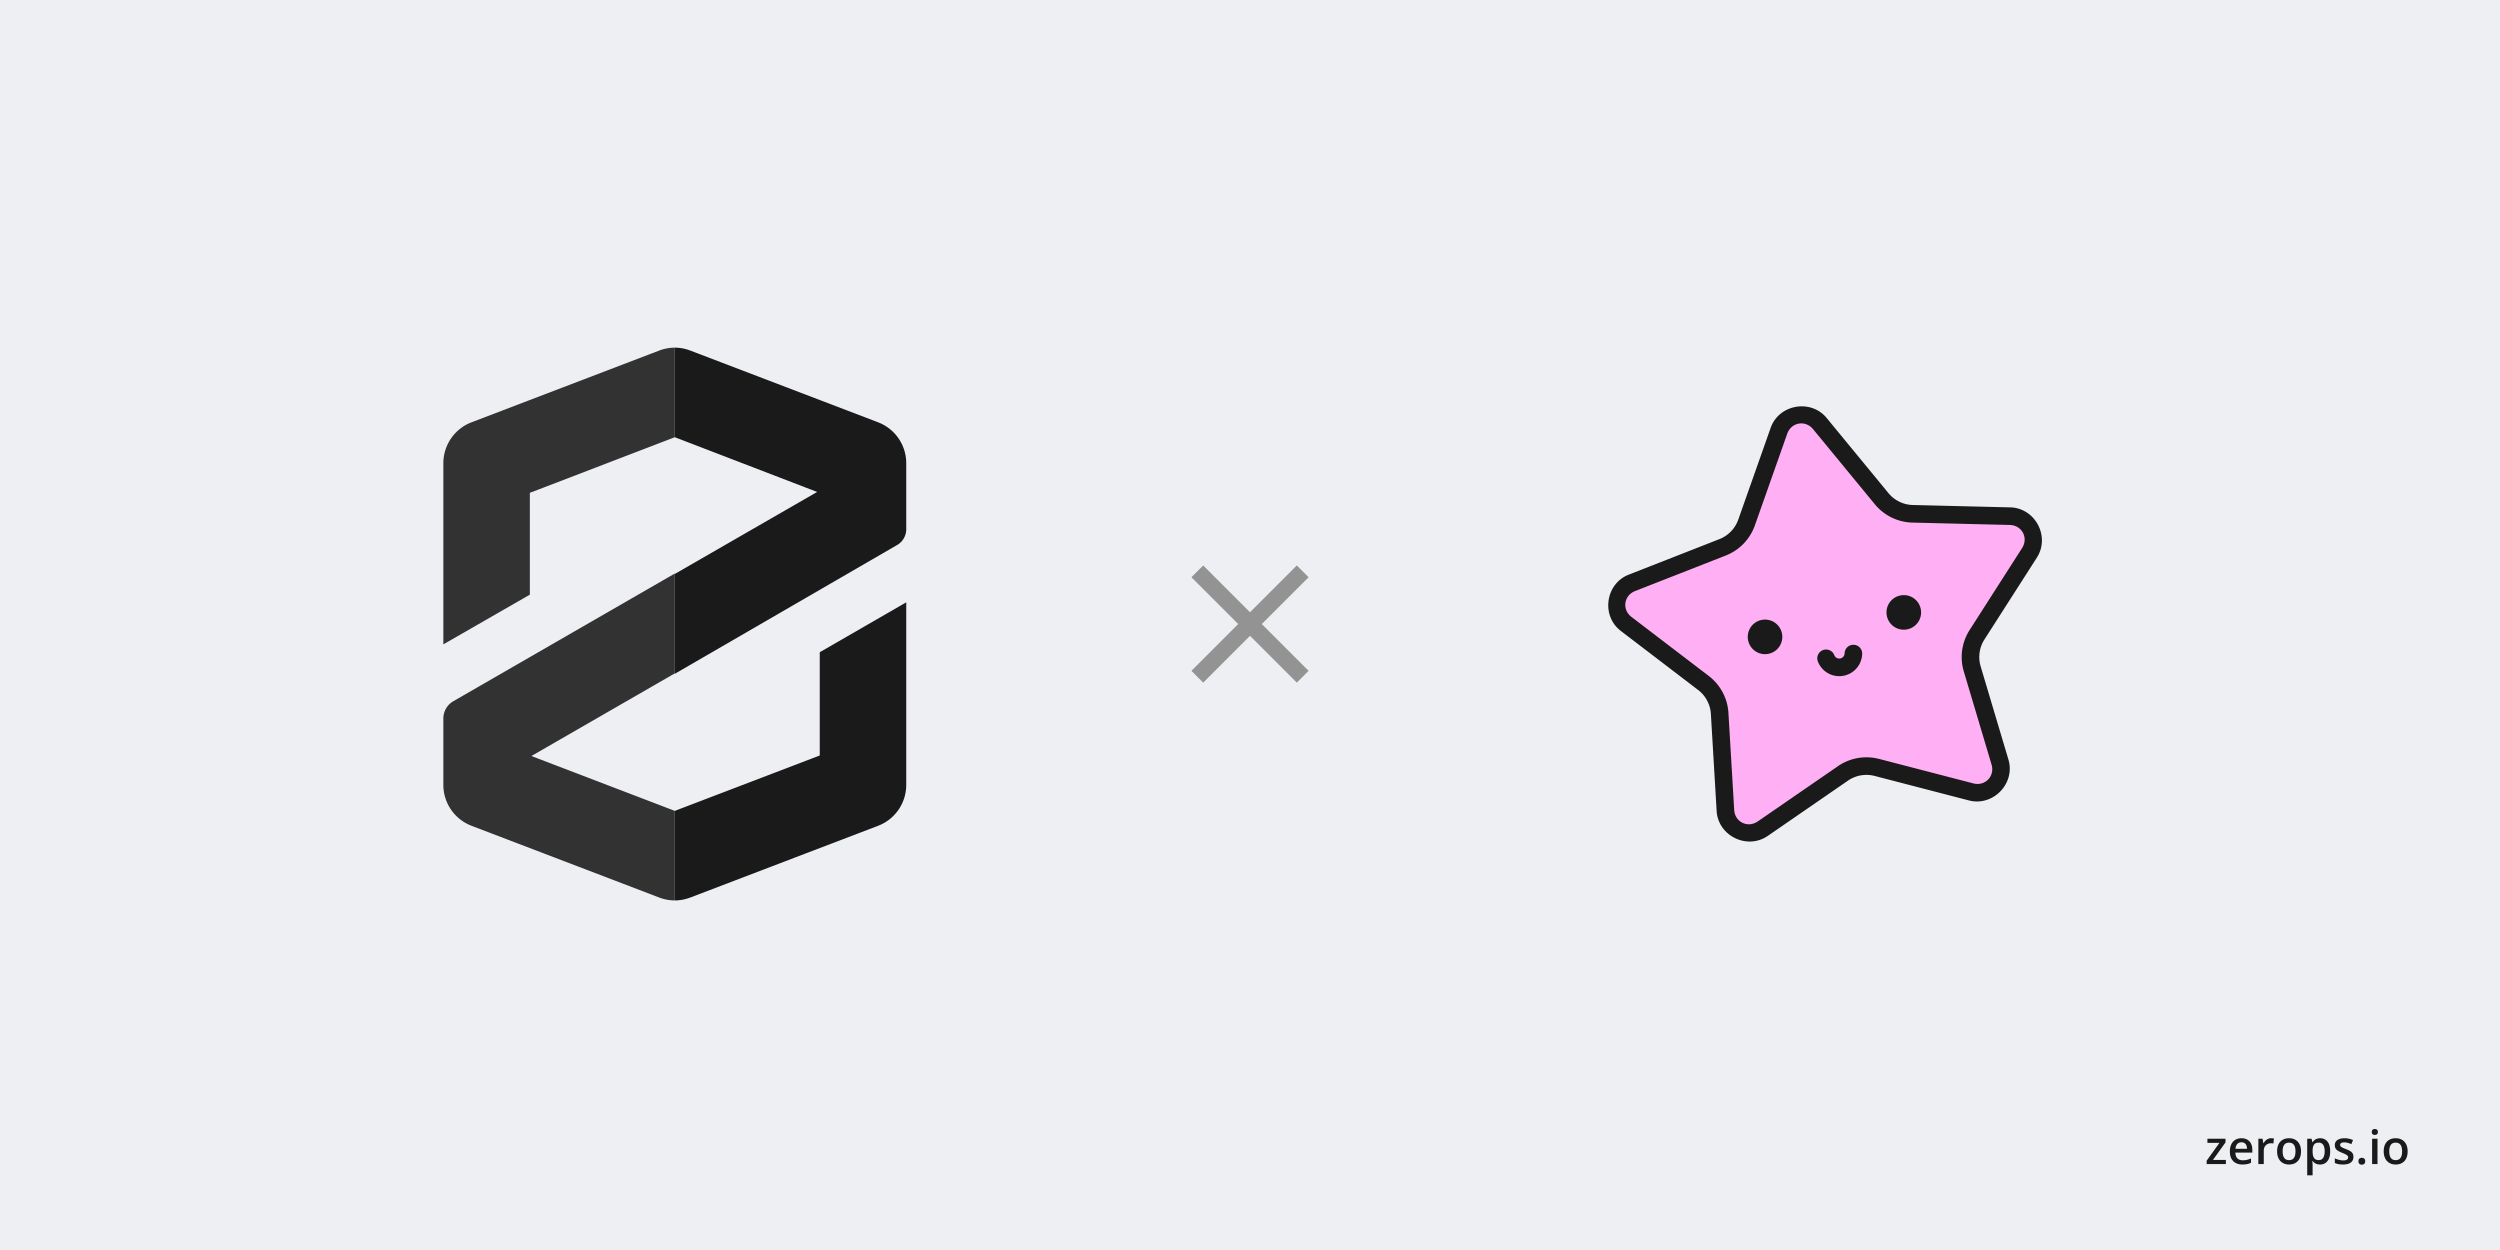 <svg width="1280" height="640" fill="none" xmlns="http://www.w3.org/2000/svg"><path fill="#EDEFF3" d="M0 0h1280v640H0z"/><path d="M1139.65 596h-9.85v-1.699l6.55-9.153h-6.15v-2.121h9.26v1.875l-6.42 8.977h6.61V596Zm7.97-13.219c1.16 0 2.15.239 2.98.715.83.477 1.46 1.152 1.91 2.027.44.875.67 1.922.67 3.141v1.477h-8.66c.03 1.257.36 2.226 1 2.906.65.68 1.56 1.019 2.72 1.019.83 0 1.57-.078 2.23-.234.66-.164 1.35-.402 2.05-.715v2.238c-.65.305-1.31.528-1.98.668-.67.141-1.48.211-2.42.211-1.27 0-2.39-.246-3.36-.738-.96-.5-1.71-1.242-2.26-2.226-.54-.985-.81-2.208-.81-3.668 0-1.454.25-2.688.74-3.704.49-1.015 1.18-1.789 2.07-2.32.89-.531 1.93-.797 3.12-.797Zm0 2.074c-.87 0-1.57.282-2.11.844-.53.563-.84 1.387-.94 2.473h5.91c-.01-.649-.12-1.223-.33-1.723-.2-.5-.51-.89-.94-1.172-.41-.281-.94-.422-1.59-.422Zm15.24-2.074c.21 0 .45.012.71.035.26.024.48.055.67.094l-.26 2.578a3.41 3.41 0 0 0-.61-.105 6.093 6.093 0 0 0-.63-.035c-.49 0-.96.082-1.41.246-.44.156-.84.398-1.18.726-.35.321-.61.723-.81 1.207-.2.485-.29 1.047-.29 1.688V596h-2.77v-12.973h2.16l.37 2.285h.13c.26-.46.58-.882.96-1.265.39-.383.82-.688 1.31-.914a3.83 3.83 0 0 1 1.65-.352Zm15.26 6.703c0 1.078-.14 2.036-.42 2.871-.28.836-.69 1.543-1.23 2.122a5.398 5.398 0 0 1-1.94 1.312c-.76.297-1.62.445-2.57.445-.89 0-1.71-.148-2.45-.445a5.537 5.537 0 0 1-1.93-1.312c-.54-.579-.96-1.286-1.26-2.122-.29-.835-.44-1.793-.44-2.871 0-1.429.24-2.64.74-3.632.5-1 1.21-1.762 2.13-2.286.92-.523 2.02-.785 3.29-.785 1.2 0 2.25.262 3.17.785.91.524 1.63 1.286 2.14 2.286.52 1 .77 2.21.77 3.632Zm-9.41 0c0 .946.12 1.754.34 2.426.24.672.6 1.188 1.08 1.547.49.352 1.11.527 1.88.527.76 0 1.39-.175 1.87-.527.49-.359.84-.875 1.07-1.547.23-.672.34-1.48.34-2.426 0-.945-.11-1.746-.34-2.402-.23-.664-.58-1.168-1.07-1.512-.48-.351-1.11-.527-1.88-.527-1.14 0-1.98.383-2.5 1.148-.52.766-.79 1.864-.79 3.293Zm19.24-6.703c1.53 0 2.77.563 3.7 1.688.94 1.125 1.4 2.797 1.4 5.015 0 1.469-.21 2.707-.65 3.715-.43 1-1.04 1.758-1.82 2.274-.77.507-1.67.761-2.7.761-.66 0-1.23-.086-1.72-.257a4.414 4.414 0 0 1-1.24-.668 5.114 5.114 0 0 1-.87-.914h-.16c.04.312.07.66.11 1.043.04.374.05.718.05 1.031v5.285h-2.76v-18.727h2.25l.39 1.793h.12c.25-.367.54-.707.88-1.019.36-.313.78-.559 1.27-.739.5-.187 1.08-.281 1.75-.281Zm-.74 2.25c-.76 0-1.37.153-1.83.457-.45.297-.79.746-1 1.348-.2.602-.31 1.355-.33 2.262v.386c0 .961.1 1.778.3 2.45.2.664.53 1.171.99 1.523.47.344 1.11.516 1.9.516.67 0 1.23-.184 1.67-.551.44-.367.77-.891.99-1.57.22-.68.33-1.481.33-2.403 0-1.398-.25-2.484-.75-3.258-.49-.773-1.25-1.16-2.27-1.16Zm17.75 7.266c0 .851-.21 1.57-.62 2.156-.41.586-1.02 1.031-1.82 1.336-.79.297-1.75.445-2.9.445-.91 0-1.69-.066-2.35-.199a8.017 8.017 0 0 1-1.84-.586v-2.379c.62.289 1.31.539 2.08.75.77.211 1.5.317 2.19.317.91 0 1.56-.141 1.96-.422.39-.289.59-.672.59-1.149 0-.281-.08-.531-.24-.75-.16-.226-.46-.457-.89-.691-.43-.242-1.07-.531-1.9-.867-.82-.328-1.51-.656-2.08-.985-.56-.328-.98-.722-1.27-1.183-.29-.469-.44-1.067-.44-1.793 0-1.149.46-2.02 1.36-2.613.92-.602 2.12-.903 3.62-.903.8 0 1.55.082 2.25.246.72.157 1.41.387 2.09.692l-.87 2.074c-.58-.258-1.17-.469-1.77-.633a6.28 6.28 0 0 0-1.79-.258c-.71 0-1.25.11-1.63.328-.37.219-.55.532-.55.938 0 .305.09.562.27.773.18.211.49.422.93.633.44.211 1.06.473 1.85.785.77.297 1.44.61 2 .938.57.32 1.01.715 1.31 1.183.31.469.46 1.075.46 1.817Zm2.58 2.25c0-.641.16-1.09.49-1.348.34-.265.74-.398 1.22-.398s.88.133 1.22.398c.34.258.51.707.51 1.348 0 .625-.17 1.078-.51 1.359-.34.274-.74.41-1.22.41s-.88-.136-1.22-.41c-.33-.281-.49-.734-.49-1.359Zm9.74-11.52V596h-2.76v-12.973h2.76Zm-1.36-4.968c.42 0 .78.113 1.09.339.31.227.47.618.47 1.172 0 .547-.16.938-.47 1.172-.31.227-.67.34-1.09.34-.44 0-.81-.113-1.12-.34-.29-.234-.44-.625-.44-1.172 0-.554.15-.945.44-1.172.31-.226.68-.339 1.12-.339Zm16.79 11.425c0 1.078-.14 2.036-.42 2.871-.28.836-.69 1.543-1.23 2.122a5.437 5.437 0 0 1-1.95 1.312c-.75.297-1.61.445-2.56.445-.89 0-1.71-.148-2.45-.445a5.67 5.67 0 0 1-1.94-1.312c-.54-.579-.95-1.286-1.25-2.122-.3-.835-.45-1.793-.45-2.871 0-1.429.25-2.64.74-3.632.5-1 1.21-1.762 2.14-2.286.92-.523 2.02-.785 3.29-.785 1.19 0 2.25.262 3.16.785.92.524 1.63 1.286 2.15 2.286.51 1 .77 2.21.77 3.632Zm-9.41 0c0 .946.11 1.754.34 2.426.24.672.59 1.188 1.08 1.547.48.352 1.11.527 1.87.527.77 0 1.39-.175 1.88-.527.48-.359.84-.875 1.07-1.547.22-.672.34-1.48.34-2.426 0-.945-.12-1.746-.34-2.402-.23-.664-.59-1.168-1.07-1.512-.49-.351-1.11-.527-1.89-.527-1.14 0-1.97.383-2.49 1.148-.53.766-.79 1.864-.79 3.293Z" fill="#1A1A1A"/><path d="m337.596 179.457-96.358 36.828A22.427 22.427 0 0 0 227 237.194v92.714l44.283-25.449v-52.131l74.217-28.475V178c-2.701.006-5.379.5-7.904 1.457ZM272.068 387.084l73.432-42.321v-51.122l-113.455 65.416a10.205 10.205 0 0 0-5.045 8.745v34.249a22.421 22.421 0 0 0 14.238 20.684l96.358 36.828a22.4 22.4 0 0 0 7.904 1.457v-45.852l-73.432-28.084Z" fill="#323232"/><path d="M459.291 279.066a9.36 9.36 0 0 0 4.708-8.24v-33.632a22.427 22.427 0 0 0-14.238-20.909l-96.414-36.828A22.431 22.431 0 0 0 345.5 178v45.853l72.871 28.027-72.871 41.985v51.122l113.791-65.921ZM353.347 459.563l96.414-36.828a22.424 22.424 0 0 0 14.238-20.684v-93.667l-44.283 25.56v52.86L345.5 415.168v45.852a22.408 22.408 0 0 0 7.847-1.457Z" fill="#1A1A1A"/><path d="m670 295.553-6.043-6.043L640 313.467l-23.957-23.957-6.043 6.043 23.957 23.957L610 343.467l6.043 6.043L640 325.553l23.957 23.957 6.043-6.043-23.957-23.957L670 295.553Z" fill="#939393"/><path d="M910.803 220.564c3.162-8.961 14.919-11.034 20.955-3.695l31.64 38.468a21.218 21.218 0 0 0 15.872 7.73l49.84 1.213c9.51.231 15.1 10.752 9.98 18.75l-26.86 41.958a21.156 21.156 0 0 0-2.46 17.476l14.22 47.718c2.71 9.092-5.57 17.678-14.78 15.283l-48.246-12.534a21.207 21.207 0 0 0-9.028-.36c-3 .528-5.852 1.696-8.36 3.426l-41.045 28.279c-7.841 5.4-18.558.165-19.121-9.306l-2.953-49.706a21.183 21.183 0 0 0-8.29-15.579l-39.594-30.241c-7.546-5.764-5.893-17.562 2.969-21.034l46.416-18.184a21.215 21.215 0 0 0 12.27-12.693l16.575-46.969Z" fill="#FFAFF3"/><path d="M919.459 208.316c-5.623.992-10.762 4.725-12.89 10.754l-16.577 46.968a16.709 16.709 0 0 1-9.667 9.998l-46.418 18.186c-11.912 4.667-14.215 21.05-4.061 28.806l39.594 30.238a16.662 16.662 0 0 1 6.528 12.266l2.951 49.705c.757 12.752 15.631 20.006 26.171 12.746v-.001l41.048-28.279v-.001a16.707 16.707 0 0 1 13.7-2.415l48.242 12.532c12.39 3.219 23.88-8.686 20.23-20.929v.001l-14.22-47.717a16.673 16.673 0 0 1-.53-7.092 16.653 16.653 0 0 1 2.47-6.668v-.001l26.87-41.959-.01-.001c6.89-10.761-.87-25.368-13.66-25.679l-49.84-1.21a16.7 16.7 0 0 1-12.501-6.088l-31.64-38.467c-4.061-4.937-10.168-6.687-15.791-5.695m1.513 8.584c2.556-.45 5.346.432 7.321 2.834l31.64 38.465a25.728 25.728 0 0 0 19.239 9.371l49.839 1.211c6.24.151 9.65 6.585 6.3 11.818l-26.86 41.96a25.703 25.703 0 0 0-2.99 21.189l14.22 47.717c1.77 5.942-3.29 11.208-9.33 9.638l-48.248-12.533a25.74 25.74 0 0 0-21.076 3.718l-41.048 28.279c-5.143 3.543-11.702.326-12.07-5.863l-2.951-49.705a25.694 25.694 0 0 0-10.052-18.891l-39.593-30.238c-4.939-3.772-3.935-10.983 1.878-13.261l46.418-18.186a25.734 25.734 0 0 0 14.876-15.388l16.577-46.968c1.035-2.932 3.355-4.716 5.91-5.167" fill="#1A1A1A"/><path d="M905.016 334.831a8.847 8.847 0 1 0-3.07-17.42 8.847 8.847 0 0 0 3.07 17.42ZM976.293 322.263a8.845 8.845 0 0 0 7.175-10.248c-.847-4.811-5.435-8.023-10.248-7.175a8.846 8.846 0 1 0 3.073 17.423ZM933.328 332.86a4.51 4.51 0 0 0-2.496 2.377 4.512 4.512 0 0 0-.085 3.446 11.777 11.777 0 0 0 2.454 3.87 11.703 11.703 0 0 0 3.748 2.635l.001.002c1.408.623 2.926.963 4.467 1h.004a11.76 11.76 0 0 0 4.51-.785h.001a11.728 11.728 0 0 0 3.869-2.453h.001v-.001a11.74 11.74 0 0 0 3.637-8.219 4.507 4.507 0 0 0-1.243-3.214 4.508 4.508 0 0 0-6.368-.149 4.47 4.47 0 0 0-1.01 1.438 4.486 4.486 0 0 0-.383 1.715 2.725 2.725 0 0 1-.233 1.036v.001l-.001.002a2.746 2.746 0 0 1-1.512 1.441l-.003.001c-.335.13-.692.192-1.051.184a2.737 2.737 0 0 1-1.039-.234h-.003l-.001-.002a2.742 2.742 0 0 1-.87-.611v-.001a2.729 2.729 0 0 1-.571-.901 4.505 4.505 0 0 0-4.093-2.88 4.488 4.488 0 0 0-1.73.302Z" fill="#1A1A1A"/></svg>
